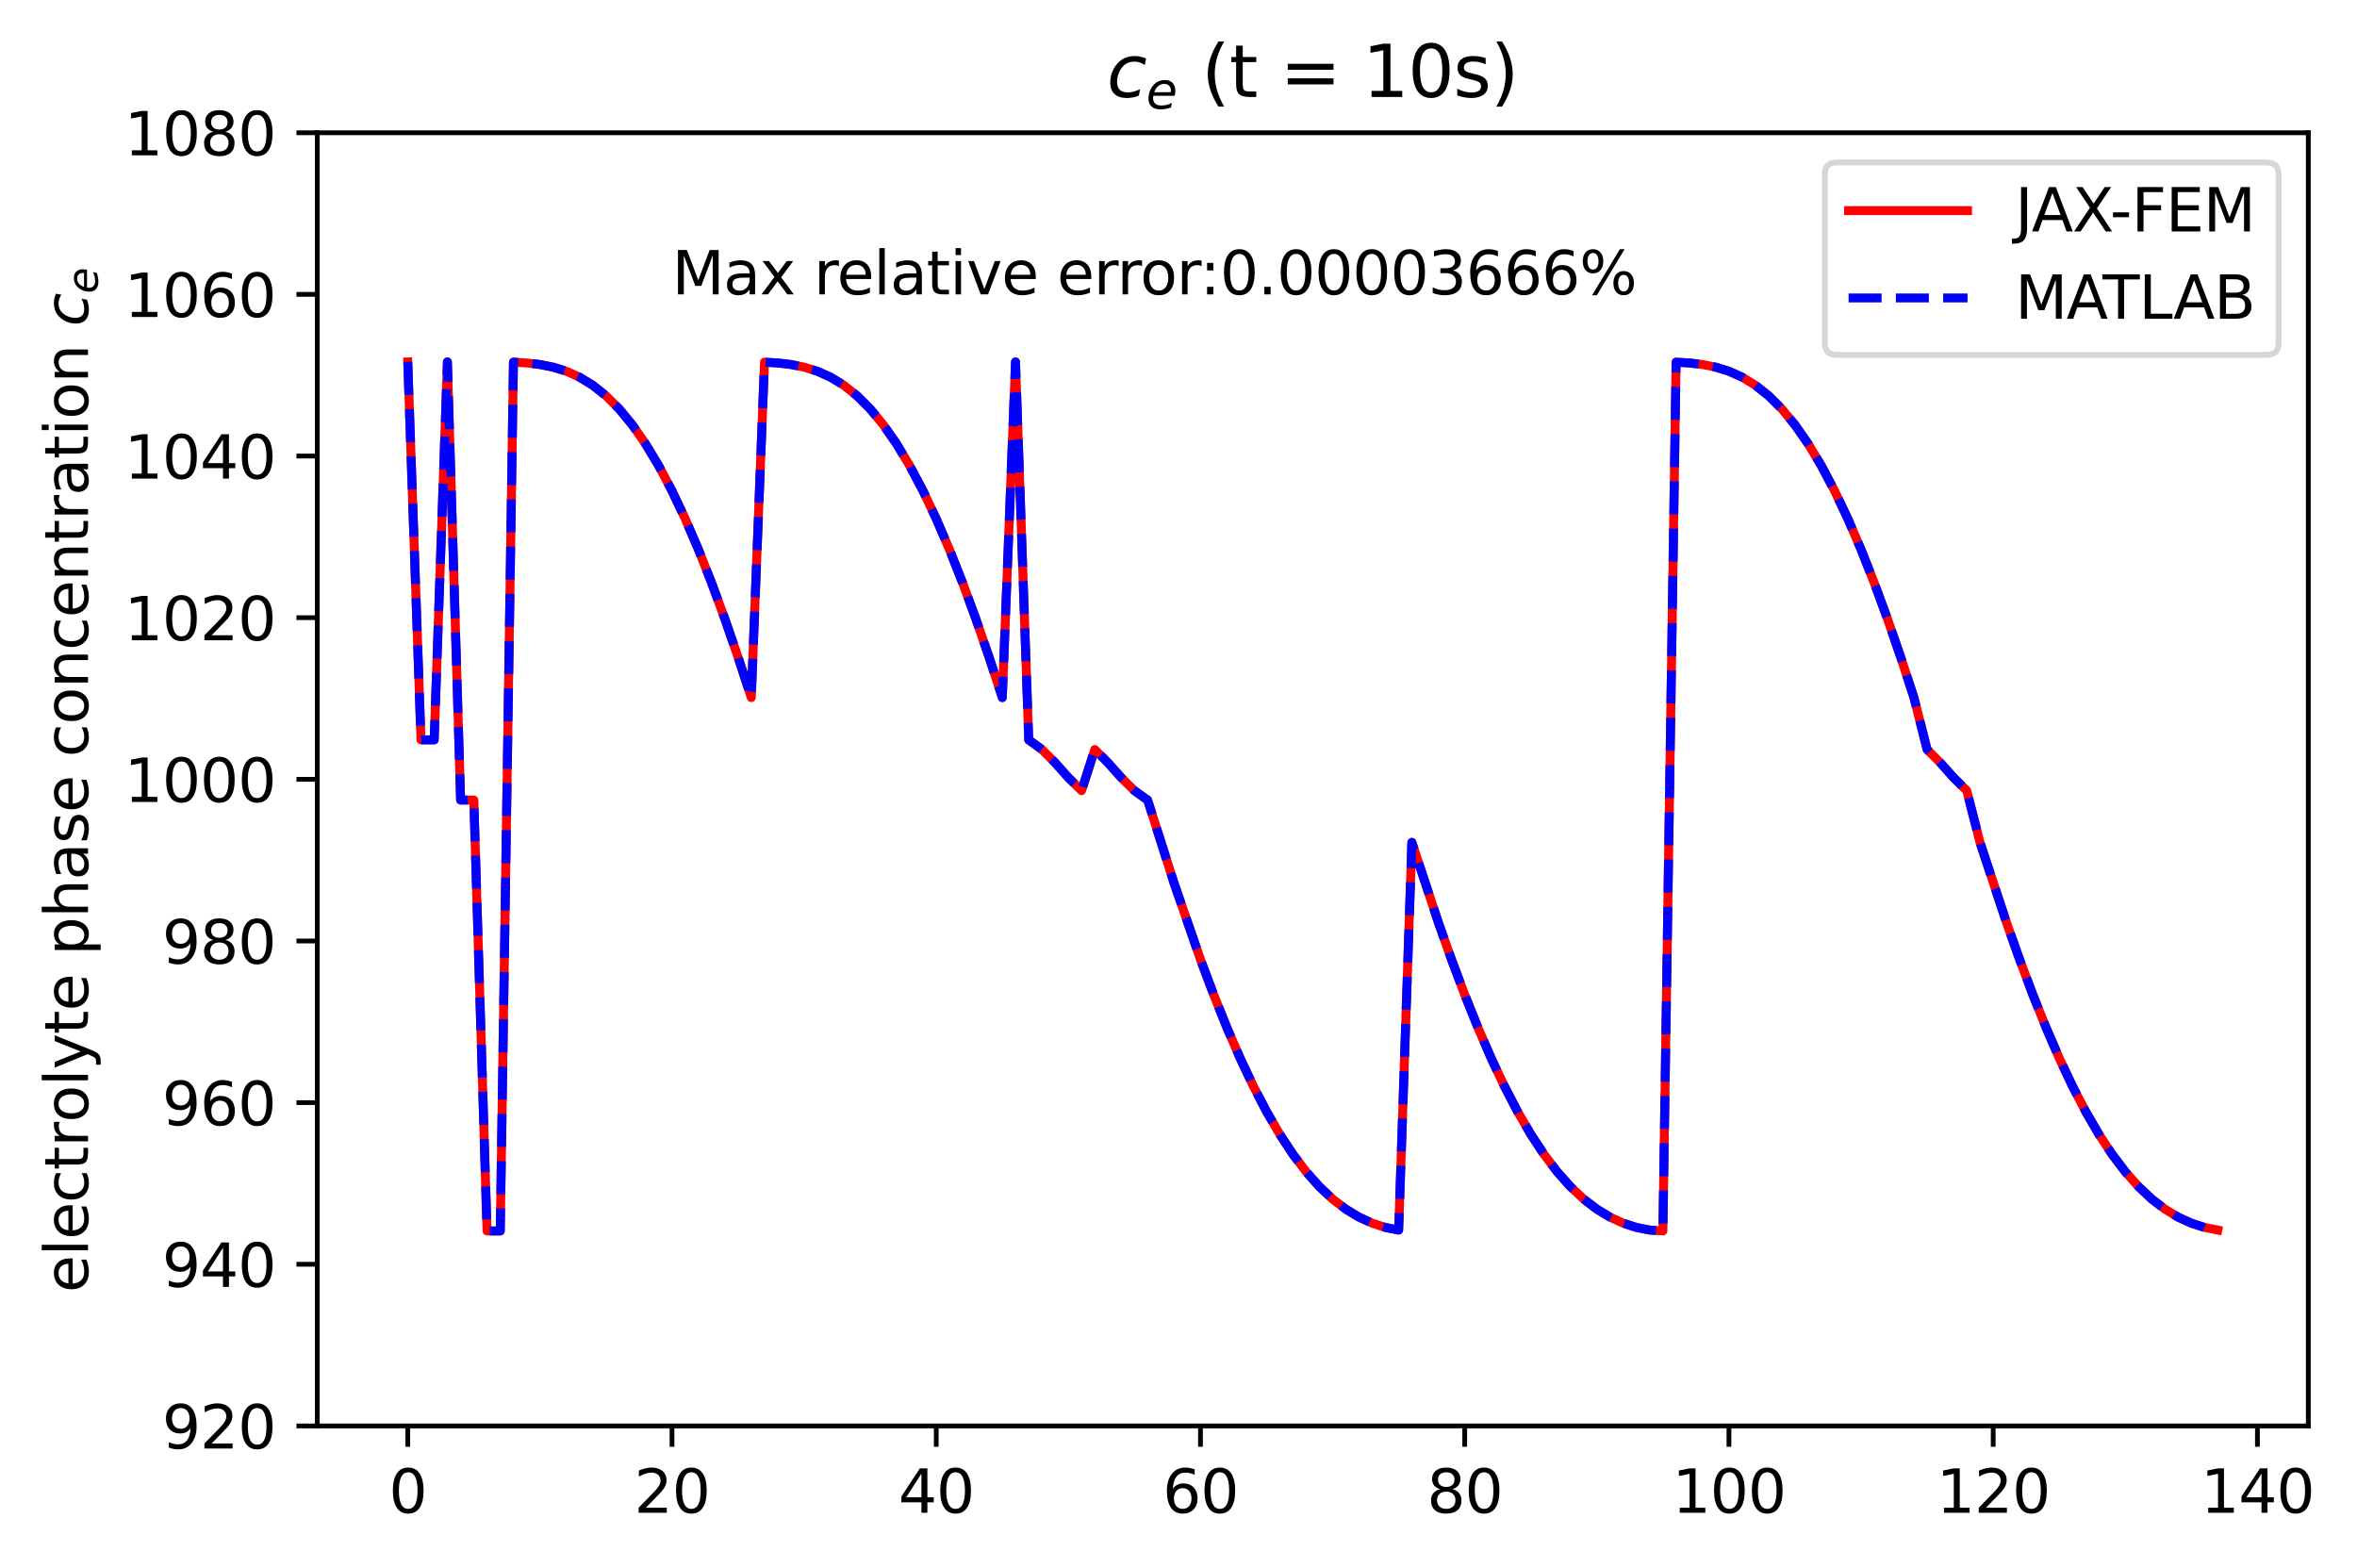 <?xml version="1.0" encoding="utf-8" standalone="no"?>
<!DOCTYPE svg PUBLIC "-//W3C//DTD SVG 1.1//EN"
  "http://www.w3.org/Graphics/SVG/1.1/DTD/svg11.dtd">
<svg xmlns:xlink="http://www.w3.org/1999/xlink" width="396.34pt" height="263.636pt" viewBox="0 0 396.34 263.636" xmlns="http://www.w3.org/2000/svg" version="1.1">
 <defs>
  <style type="text/css">*{stroke-linejoin: round; stroke-linecap: butt}</style>
 </defs>
 <g id="figure_1">
  <g id="patch_1">
   <path d="M 0 263.636 
L 396.34 263.636 
L 396.34 0 
L 0 0 
z
" style="fill: #ffffff"/>
  </g>
  <g id="axes_1">
   <g id="patch_2">
    <path d="M 53.35 239.758 
L 388.15 239.758 
L 388.15 22.318 
L 53.35 22.318 
z
" style="fill: #ffffff"/>
   </g>
   <g id="matplotlib.axis_1">
    <g id="xtick_1">
     <g id="line2d_1">
      <defs>
       <path id="m8baca8a1c4" d="M 0 0 
L 0 3.5 
" style="stroke: #000000; stroke-width: 0.8"/>
      </defs>
      <g>
       <use xlink:href="#m8baca8a1c4" x="68.568" y="239.758" style="stroke: #000000; stroke-width: 0.8"/>
      </g>
     </g>
     <g id="text_1">
      <!-- 0 -->
      <g transform="translate(65.387 254.357) scale(0.1 -0.1)">
       <defs>
        <path id="DejaVuSans-30" d="M 2034 4250 
Q 1547 4250 1301 3770 
Q 1056 3291 1056 2328 
Q 1056 1369 1301 889 
Q 1547 409 2034 409 
Q 2525 409 2770 889 
Q 3016 1369 3016 2328 
Q 3016 3291 2770 3770 
Q 2525 4250 2034 4250 
z
M 2034 4750 
Q 2819 4750 3233 4129 
Q 3647 3509 3647 2328 
Q 3647 1150 3233 529 
Q 2819 -91 2034 -91 
Q 1250 -91 836 529 
Q 422 1150 422 2328 
Q 422 3509 836 4129 
Q 1250 4750 2034 4750 
z
" transform="scale(0.016)"/>
       </defs>
       <use xlink:href="#DejaVuSans-30"/>
      </g>
     </g>
    </g>
    <g id="xtick_2">
     <g id="line2d_2">
      <g>
       <use xlink:href="#m8baca8a1c4" x="113.001" y="239.758" style="stroke: #000000; stroke-width: 0.8"/>
      </g>
     </g>
     <g id="text_2">
      <!-- 20 -->
      <g transform="translate(106.638 254.357) scale(0.1 -0.1)">
       <defs>
        <path id="DejaVuSans-32" d="M 1228 531 
L 3431 531 
L 3431 0 
L 469 0 
L 469 531 
Q 828 903 1448 1529 
Q 2069 2156 2228 2338 
Q 2531 2678 2651 2914 
Q 2772 3150 2772 3378 
Q 2772 3750 2511 3984 
Q 2250 4219 1831 4219 
Q 1534 4219 1204 4116 
Q 875 4013 500 3803 
L 500 4441 
Q 881 4594 1212 4672 
Q 1544 4750 1819 4750 
Q 2544 4750 2975 4387 
Q 3406 4025 3406 3419 
Q 3406 3131 3298 2873 
Q 3191 2616 2906 2266 
Q 2828 2175 2409 1742 
Q 1991 1309 1228 531 
z
" transform="scale(0.016)"/>
       </defs>
       <use xlink:href="#DejaVuSans-32"/>
       <use xlink:href="#DejaVuSans-30" x="63.623"/>
      </g>
     </g>
    </g>
    <g id="xtick_3">
     <g id="line2d_3">
      <g>
       <use xlink:href="#m8baca8a1c4" x="157.433" y="239.758" style="stroke: #000000; stroke-width: 0.8"/>
      </g>
     </g>
     <g id="text_3">
      <!-- 40 -->
      <g transform="translate(151.071 254.357) scale(0.1 -0.1)">
       <defs>
        <path id="DejaVuSans-34" d="M 2419 4116 
L 825 1625 
L 2419 1625 
L 2419 4116 
z
M 2253 4666 
L 3047 4666 
L 3047 1625 
L 3713 1625 
L 3713 1100 
L 3047 1100 
L 3047 0 
L 2419 0 
L 2419 1100 
L 313 1100 
L 313 1709 
L 2253 4666 
z
" transform="scale(0.016)"/>
       </defs>
       <use xlink:href="#DejaVuSans-34"/>
       <use xlink:href="#DejaVuSans-30" x="63.623"/>
      </g>
     </g>
    </g>
    <g id="xtick_4">
     <g id="line2d_4">
      <g>
       <use xlink:href="#m8baca8a1c4" x="201.866" y="239.758" style="stroke: #000000; stroke-width: 0.8"/>
      </g>
     </g>
     <g id="text_4">
      <!-- 60 -->
      <g transform="translate(195.504 254.357) scale(0.1 -0.1)">
       <defs>
        <path id="DejaVuSans-36" d="M 2113 2584 
Q 1688 2584 1439 2293 
Q 1191 2003 1191 1497 
Q 1191 994 1439 701 
Q 1688 409 2113 409 
Q 2538 409 2786 701 
Q 3034 994 3034 1497 
Q 3034 2003 2786 2293 
Q 2538 2584 2113 2584 
z
M 3366 4563 
L 3366 3988 
Q 3128 4100 2886 4159 
Q 2644 4219 2406 4219 
Q 1781 4219 1451 3797 
Q 1122 3375 1075 2522 
Q 1259 2794 1537 2939 
Q 1816 3084 2150 3084 
Q 2853 3084 3261 2657 
Q 3669 2231 3669 1497 
Q 3669 778 3244 343 
Q 2819 -91 2113 -91 
Q 1303 -91 875 529 
Q 447 1150 447 2328 
Q 447 3434 972 4092 
Q 1497 4750 2381 4750 
Q 2619 4750 2861 4703 
Q 3103 4656 3366 4563 
z
" transform="scale(0.016)"/>
       </defs>
       <use xlink:href="#DejaVuSans-36"/>
       <use xlink:href="#DejaVuSans-30" x="63.623"/>
      </g>
     </g>
    </g>
    <g id="xtick_5">
     <g id="line2d_5">
      <g>
       <use xlink:href="#m8baca8a1c4" x="246.299" y="239.758" style="stroke: #000000; stroke-width: 0.8"/>
      </g>
     </g>
     <g id="text_5">
      <!-- 80 -->
      <g transform="translate(239.936 254.357) scale(0.1 -0.1)">
       <defs>
        <path id="DejaVuSans-38" d="M 2034 2216 
Q 1584 2216 1326 1975 
Q 1069 1734 1069 1313 
Q 1069 891 1326 650 
Q 1584 409 2034 409 
Q 2484 409 2743 651 
Q 3003 894 3003 1313 
Q 3003 1734 2745 1975 
Q 2488 2216 2034 2216 
z
M 1403 2484 
Q 997 2584 770 2862 
Q 544 3141 544 3541 
Q 544 4100 942 4425 
Q 1341 4750 2034 4750 
Q 2731 4750 3128 4425 
Q 3525 4100 3525 3541 
Q 3525 3141 3298 2862 
Q 3072 2584 2669 2484 
Q 3125 2378 3379 2068 
Q 3634 1759 3634 1313 
Q 3634 634 3220 271 
Q 2806 -91 2034 -91 
Q 1263 -91 848 271 
Q 434 634 434 1313 
Q 434 1759 690 2068 
Q 947 2378 1403 2484 
z
M 1172 3481 
Q 1172 3119 1398 2916 
Q 1625 2713 2034 2713 
Q 2441 2713 2670 2916 
Q 2900 3119 2900 3481 
Q 2900 3844 2670 4047 
Q 2441 4250 2034 4250 
Q 1625 4250 1398 4047 
Q 1172 3844 1172 3481 
z
" transform="scale(0.016)"/>
       </defs>
       <use xlink:href="#DejaVuSans-38"/>
       <use xlink:href="#DejaVuSans-30" x="63.623"/>
      </g>
     </g>
    </g>
    <g id="xtick_6">
     <g id="line2d_6">
      <g>
       <use xlink:href="#m8baca8a1c4" x="290.731" y="239.758" style="stroke: #000000; stroke-width: 0.8"/>
      </g>
     </g>
     <g id="text_6">
      <!-- 100 -->
      <g transform="translate(281.188 254.357) scale(0.1 -0.1)">
       <defs>
        <path id="DejaVuSans-31" d="M 794 531 
L 1825 531 
L 1825 4091 
L 703 3866 
L 703 4441 
L 1819 4666 
L 2450 4666 
L 2450 531 
L 3481 531 
L 3481 0 
L 794 0 
L 794 531 
z
" transform="scale(0.016)"/>
       </defs>
       <use xlink:href="#DejaVuSans-31"/>
       <use xlink:href="#DejaVuSans-30" x="63.623"/>
       <use xlink:href="#DejaVuSans-30" x="127.246"/>
      </g>
     </g>
    </g>
    <g id="xtick_7">
     <g id="line2d_7">
      <g>
       <use xlink:href="#m8baca8a1c4" x="335.164" y="239.758" style="stroke: #000000; stroke-width: 0.8"/>
      </g>
     </g>
     <g id="text_7">
      <!-- 120 -->
      <g transform="translate(325.62 254.357) scale(0.1 -0.1)">
       <use xlink:href="#DejaVuSans-31"/>
       <use xlink:href="#DejaVuSans-32" x="63.623"/>
       <use xlink:href="#DejaVuSans-30" x="127.246"/>
      </g>
     </g>
    </g>
    <g id="xtick_8">
     <g id="line2d_8">
      <g>
       <use xlink:href="#m8baca8a1c4" x="379.597" y="239.758" style="stroke: #000000; stroke-width: 0.8"/>
      </g>
     </g>
     <g id="text_8">
      <!-- 140 -->
      <g transform="translate(370.053 254.357) scale(0.1 -0.1)">
       <use xlink:href="#DejaVuSans-31"/>
       <use xlink:href="#DejaVuSans-34" x="63.623"/>
       <use xlink:href="#DejaVuSans-30" x="127.246"/>
      </g>
     </g>
    </g>
   </g>
   <g id="matplotlib.axis_2">
    <g id="ytick_1">
     <g id="line2d_9">
      <defs>
       <path id="m4bc134352c" d="M 0 0 
L -3.5 0 
" style="stroke: #000000; stroke-width: 0.8"/>
      </defs>
      <g>
       <use xlink:href="#m4bc134352c" x="53.35" y="239.758" style="stroke: #000000; stroke-width: 0.8"/>
      </g>
     </g>
     <g id="text_9">
      <!-- 920 -->
      <g transform="translate(27.262 243.557) scale(0.1 -0.1)">
       <defs>
        <path id="DejaVuSans-39" d="M 703 97 
L 703 672 
Q 941 559 1184 500 
Q 1428 441 1663 441 
Q 2288 441 2617 861 
Q 2947 1281 2994 2138 
Q 2813 1869 2534 1725 
Q 2256 1581 1919 1581 
Q 1219 1581 811 2004 
Q 403 2428 403 3163 
Q 403 3881 828 4315 
Q 1253 4750 1959 4750 
Q 2769 4750 3195 4129 
Q 3622 3509 3622 2328 
Q 3622 1225 3098 567 
Q 2575 -91 1691 -91 
Q 1453 -91 1209 -44 
Q 966 3 703 97 
z
M 1959 2075 
Q 2384 2075 2632 2365 
Q 2881 2656 2881 3163 
Q 2881 3666 2632 3958 
Q 2384 4250 1959 4250 
Q 1534 4250 1286 3958 
Q 1038 3666 1038 3163 
Q 1038 2656 1286 2365 
Q 1534 2075 1959 2075 
z
" transform="scale(0.016)"/>
       </defs>
       <use xlink:href="#DejaVuSans-39"/>
       <use xlink:href="#DejaVuSans-32" x="63.623"/>
       <use xlink:href="#DejaVuSans-30" x="127.246"/>
      </g>
     </g>
    </g>
    <g id="ytick_2">
     <g id="line2d_10">
      <g>
       <use xlink:href="#m4bc134352c" x="53.35" y="212.578" style="stroke: #000000; stroke-width: 0.8"/>
      </g>
     </g>
     <g id="text_10">
      <!-- 940 -->
      <g transform="translate(27.262 216.377) scale(0.1 -0.1)">
       <use xlink:href="#DejaVuSans-39"/>
       <use xlink:href="#DejaVuSans-34" x="63.623"/>
       <use xlink:href="#DejaVuSans-30" x="127.246"/>
      </g>
     </g>
    </g>
    <g id="ytick_3">
     <g id="line2d_11">
      <g>
       <use xlink:href="#m4bc134352c" x="53.35" y="185.398" style="stroke: #000000; stroke-width: 0.8"/>
      </g>
     </g>
     <g id="text_11">
      <!-- 960 -->
      <g transform="translate(27.262 189.197) scale(0.1 -0.1)">
       <use xlink:href="#DejaVuSans-39"/>
       <use xlink:href="#DejaVuSans-36" x="63.623"/>
       <use xlink:href="#DejaVuSans-30" x="127.246"/>
      </g>
     </g>
    </g>
    <g id="ytick_4">
     <g id="line2d_12">
      <g>
       <use xlink:href="#m4bc134352c" x="53.35" y="158.218" style="stroke: #000000; stroke-width: 0.8"/>
      </g>
     </g>
     <g id="text_12">
      <!-- 980 -->
      <g transform="translate(27.262 162.017) scale(0.1 -0.1)">
       <use xlink:href="#DejaVuSans-39"/>
       <use xlink:href="#DejaVuSans-38" x="63.623"/>
       <use xlink:href="#DejaVuSans-30" x="127.246"/>
      </g>
     </g>
    </g>
    <g id="ytick_5">
     <g id="line2d_13">
      <g>
       <use xlink:href="#m4bc134352c" x="53.35" y="131.038" style="stroke: #000000; stroke-width: 0.8"/>
      </g>
     </g>
     <g id="text_13">
      <!-- 1000 -->
      <g transform="translate(20.9 134.837) scale(0.1 -0.1)">
       <use xlink:href="#DejaVuSans-31"/>
       <use xlink:href="#DejaVuSans-30" x="63.623"/>
       <use xlink:href="#DejaVuSans-30" x="127.246"/>
       <use xlink:href="#DejaVuSans-30" x="190.869"/>
      </g>
     </g>
    </g>
    <g id="ytick_6">
     <g id="line2d_14">
      <g>
       <use xlink:href="#m4bc134352c" x="53.35" y="103.858" style="stroke: #000000; stroke-width: 0.8"/>
      </g>
     </g>
     <g id="text_14">
      <!-- 1020 -->
      <g transform="translate(20.9 107.657) scale(0.1 -0.1)">
       <use xlink:href="#DejaVuSans-31"/>
       <use xlink:href="#DejaVuSans-30" x="63.623"/>
       <use xlink:href="#DejaVuSans-32" x="127.246"/>
       <use xlink:href="#DejaVuSans-30" x="190.869"/>
      </g>
     </g>
    </g>
    <g id="ytick_7">
     <g id="line2d_15">
      <g>
       <use xlink:href="#m4bc134352c" x="53.35" y="76.678" style="stroke: #000000; stroke-width: 0.8"/>
      </g>
     </g>
     <g id="text_15">
      <!-- 1040 -->
      <g transform="translate(20.9 80.477) scale(0.1 -0.1)">
       <use xlink:href="#DejaVuSans-31"/>
       <use xlink:href="#DejaVuSans-30" x="63.623"/>
       <use xlink:href="#DejaVuSans-34" x="127.246"/>
       <use xlink:href="#DejaVuSans-30" x="190.869"/>
      </g>
     </g>
    </g>
    <g id="ytick_8">
     <g id="line2d_16">
      <g>
       <use xlink:href="#m4bc134352c" x="53.35" y="49.498" style="stroke: #000000; stroke-width: 0.8"/>
      </g>
     </g>
     <g id="text_16">
      <!-- 1060 -->
      <g transform="translate(20.9 53.297) scale(0.1 -0.1)">
       <use xlink:href="#DejaVuSans-31"/>
       <use xlink:href="#DejaVuSans-30" x="63.623"/>
       <use xlink:href="#DejaVuSans-36" x="127.246"/>
       <use xlink:href="#DejaVuSans-30" x="190.869"/>
      </g>
     </g>
    </g>
    <g id="ytick_9">
     <g id="line2d_17">
      <g>
       <use xlink:href="#m4bc134352c" x="53.35" y="22.318" style="stroke: #000000; stroke-width: 0.8"/>
      </g>
     </g>
     <g id="text_17">
      <!-- 1080 -->
      <g transform="translate(20.9 26.117) scale(0.1 -0.1)">
       <use xlink:href="#DejaVuSans-31"/>
       <use xlink:href="#DejaVuSans-30" x="63.623"/>
       <use xlink:href="#DejaVuSans-38" x="127.246"/>
       <use xlink:href="#DejaVuSans-30" x="190.869"/>
      </g>
     </g>
    </g>
    <g id="text_18">
     <!-- electrolyte phase concentration $c_e$ -->
     <g transform="translate(14.8 217.338) rotate(-90) scale(0.1 -0.1)">
      <defs>
       <path id="DejaVuSans-65" d="M 3597 1894 
L 3597 1613 
L 953 1613 
Q 991 1019 1311 708 
Q 1631 397 2203 397 
Q 2534 397 2845 478 
Q 3156 559 3463 722 
L 3463 178 
Q 3153 47 2828 -22 
Q 2503 -91 2169 -91 
Q 1331 -91 842 396 
Q 353 884 353 1716 
Q 353 2575 817 3079 
Q 1281 3584 2069 3584 
Q 2775 3584 3186 3129 
Q 3597 2675 3597 1894 
z
M 3022 2063 
Q 3016 2534 2758 2815 
Q 2500 3097 2075 3097 
Q 1594 3097 1305 2825 
Q 1016 2553 972 2059 
L 3022 2063 
z
" transform="scale(0.016)"/>
       <path id="DejaVuSans-6c" d="M 603 4863 
L 1178 4863 
L 1178 0 
L 603 0 
L 603 4863 
z
" transform="scale(0.016)"/>
       <path id="DejaVuSans-63" d="M 3122 3366 
L 3122 2828 
Q 2878 2963 2633 3030 
Q 2388 3097 2138 3097 
Q 1578 3097 1268 2742 
Q 959 2388 959 1747 
Q 959 1106 1268 751 
Q 1578 397 2138 397 
Q 2388 397 2633 464 
Q 2878 531 3122 666 
L 3122 134 
Q 2881 22 2623 -34 
Q 2366 -91 2075 -91 
Q 1284 -91 818 406 
Q 353 903 353 1747 
Q 353 2603 823 3093 
Q 1294 3584 2113 3584 
Q 2378 3584 2631 3529 
Q 2884 3475 3122 3366 
z
" transform="scale(0.016)"/>
       <path id="DejaVuSans-74" d="M 1172 4494 
L 1172 3500 
L 2356 3500 
L 2356 3053 
L 1172 3053 
L 1172 1153 
Q 1172 725 1289 603 
Q 1406 481 1766 481 
L 2356 481 
L 2356 0 
L 1766 0 
Q 1100 0 847 248 
Q 594 497 594 1153 
L 594 3053 
L 172 3053 
L 172 3500 
L 594 3500 
L 594 4494 
L 1172 4494 
z
" transform="scale(0.016)"/>
       <path id="DejaVuSans-72" d="M 2631 2963 
Q 2534 3019 2420 3045 
Q 2306 3072 2169 3072 
Q 1681 3072 1420 2755 
Q 1159 2438 1159 1844 
L 1159 0 
L 581 0 
L 581 3500 
L 1159 3500 
L 1159 2956 
Q 1341 3275 1631 3429 
Q 1922 3584 2338 3584 
Q 2397 3584 2469 3576 
Q 2541 3569 2628 3553 
L 2631 2963 
z
" transform="scale(0.016)"/>
       <path id="DejaVuSans-6f" d="M 1959 3097 
Q 1497 3097 1228 2736 
Q 959 2375 959 1747 
Q 959 1119 1226 758 
Q 1494 397 1959 397 
Q 2419 397 2687 759 
Q 2956 1122 2956 1747 
Q 2956 2369 2687 2733 
Q 2419 3097 1959 3097 
z
M 1959 3584 
Q 2709 3584 3137 3096 
Q 3566 2609 3566 1747 
Q 3566 888 3137 398 
Q 2709 -91 1959 -91 
Q 1206 -91 779 398 
Q 353 888 353 1747 
Q 353 2609 779 3096 
Q 1206 3584 1959 3584 
z
" transform="scale(0.016)"/>
       <path id="DejaVuSans-79" d="M 2059 -325 
Q 1816 -950 1584 -1140 
Q 1353 -1331 966 -1331 
L 506 -1331 
L 506 -850 
L 844 -850 
Q 1081 -850 1212 -737 
Q 1344 -625 1503 -206 
L 1606 56 
L 191 3500 
L 800 3500 
L 1894 763 
L 2988 3500 
L 3597 3500 
L 2059 -325 
z
" transform="scale(0.016)"/>
       <path id="DejaVuSans-20" transform="scale(0.016)"/>
       <path id="DejaVuSans-70" d="M 1159 525 
L 1159 -1331 
L 581 -1331 
L 581 3500 
L 1159 3500 
L 1159 2969 
Q 1341 3281 1617 3432 
Q 1894 3584 2278 3584 
Q 2916 3584 3314 3078 
Q 3713 2572 3713 1747 
Q 3713 922 3314 415 
Q 2916 -91 2278 -91 
Q 1894 -91 1617 61 
Q 1341 213 1159 525 
z
M 3116 1747 
Q 3116 2381 2855 2742 
Q 2594 3103 2138 3103 
Q 1681 3103 1420 2742 
Q 1159 2381 1159 1747 
Q 1159 1113 1420 752 
Q 1681 391 2138 391 
Q 2594 391 2855 752 
Q 3116 1113 3116 1747 
z
" transform="scale(0.016)"/>
       <path id="DejaVuSans-68" d="M 3513 2113 
L 3513 0 
L 2938 0 
L 2938 2094 
Q 2938 2591 2744 2837 
Q 2550 3084 2163 3084 
Q 1697 3084 1428 2787 
Q 1159 2491 1159 1978 
L 1159 0 
L 581 0 
L 581 4863 
L 1159 4863 
L 1159 2956 
Q 1366 3272 1645 3428 
Q 1925 3584 2291 3584 
Q 2894 3584 3203 3211 
Q 3513 2838 3513 2113 
z
" transform="scale(0.016)"/>
       <path id="DejaVuSans-61" d="M 2194 1759 
Q 1497 1759 1228 1600 
Q 959 1441 959 1056 
Q 959 750 1161 570 
Q 1363 391 1709 391 
Q 2188 391 2477 730 
Q 2766 1069 2766 1631 
L 2766 1759 
L 2194 1759 
z
M 3341 1997 
L 3341 0 
L 2766 0 
L 2766 531 
Q 2569 213 2275 61 
Q 1981 -91 1556 -91 
Q 1019 -91 701 211 
Q 384 513 384 1019 
Q 384 1609 779 1909 
Q 1175 2209 1959 2209 
L 2766 2209 
L 2766 2266 
Q 2766 2663 2505 2880 
Q 2244 3097 1772 3097 
Q 1472 3097 1187 3025 
Q 903 2953 641 2809 
L 641 3341 
Q 956 3463 1253 3523 
Q 1550 3584 1831 3584 
Q 2591 3584 2966 3190 
Q 3341 2797 3341 1997 
z
" transform="scale(0.016)"/>
       <path id="DejaVuSans-73" d="M 2834 3397 
L 2834 2853 
Q 2591 2978 2328 3040 
Q 2066 3103 1784 3103 
Q 1356 3103 1142 2972 
Q 928 2841 928 2578 
Q 928 2378 1081 2264 
Q 1234 2150 1697 2047 
L 1894 2003 
Q 2506 1872 2764 1633 
Q 3022 1394 3022 966 
Q 3022 478 2636 193 
Q 2250 -91 1575 -91 
Q 1294 -91 989 -36 
Q 684 19 347 128 
L 347 722 
Q 666 556 975 473 
Q 1284 391 1588 391 
Q 1994 391 2212 530 
Q 2431 669 2431 922 
Q 2431 1156 2273 1281 
Q 2116 1406 1581 1522 
L 1381 1569 
Q 847 1681 609 1914 
Q 372 2147 372 2553 
Q 372 3047 722 3315 
Q 1072 3584 1716 3584 
Q 2034 3584 2315 3537 
Q 2597 3491 2834 3397 
z
" transform="scale(0.016)"/>
       <path id="DejaVuSans-6e" d="M 3513 2113 
L 3513 0 
L 2938 0 
L 2938 2094 
Q 2938 2591 2744 2837 
Q 2550 3084 2163 3084 
Q 1697 3084 1428 2787 
Q 1159 2491 1159 1978 
L 1159 0 
L 581 0 
L 581 3500 
L 1159 3500 
L 1159 2956 
Q 1366 3272 1645 3428 
Q 1925 3584 2291 3584 
Q 2894 3584 3203 3211 
Q 3513 2838 3513 2113 
z
" transform="scale(0.016)"/>
       <path id="DejaVuSans-69" d="M 603 3500 
L 1178 3500 
L 1178 0 
L 603 0 
L 603 3500 
z
M 603 4863 
L 1178 4863 
L 1178 4134 
L 603 4134 
L 603 4863 
z
" transform="scale(0.016)"/>
       <path id="DejaVuSans-Oblique-63" d="M 3431 3366 
L 3316 2797 
Q 3109 2947 2876 3022 
Q 2644 3097 2394 3097 
Q 2119 3097 1870 3000 
Q 1622 2903 1453 2725 
Q 1184 2453 1037 2087 
Q 891 1722 891 1331 
Q 891 859 1127 628 
Q 1363 397 1844 397 
Q 2081 397 2348 469 
Q 2616 541 2906 684 
L 2797 116 
Q 2547 13 2283 -39 
Q 2019 -91 1741 -91 
Q 1044 -91 669 257 
Q 294 606 294 1253 
Q 294 1797 489 2255 
Q 684 2713 1069 3078 
Q 1331 3328 1684 3456 
Q 2038 3584 2456 3584 
Q 2700 3584 2940 3529 
Q 3181 3475 3431 3366 
z
" transform="scale(0.016)"/>
       <path id="DejaVuSans-Oblique-65" d="M 3078 2063 
Q 3088 2113 3092 2166 
Q 3097 2219 3097 2272 
Q 3097 2653 2873 2875 
Q 2650 3097 2266 3097 
Q 1838 3097 1509 2826 
Q 1181 2556 1013 2059 
L 3078 2063 
z
M 3578 1613 
L 903 1613 
Q 884 1494 878 1425 
Q 872 1356 872 1306 
Q 872 872 1139 634 
Q 1406 397 1894 397 
Q 2269 397 2603 481 
Q 2938 566 3225 728 
L 3116 159 
Q 2806 34 2476 -28 
Q 2147 -91 1806 -91 
Q 1078 -91 686 257 
Q 294 606 294 1247 
Q 294 1794 489 2264 
Q 684 2734 1063 3103 
Q 1306 3334 1642 3459 
Q 1978 3584 2356 3584 
Q 2950 3584 3301 3228 
Q 3653 2872 3653 2272 
Q 3653 2128 3634 1964 
Q 3616 1800 3578 1613 
z
" transform="scale(0.016)"/>
      </defs>
      <use xlink:href="#DejaVuSans-65" transform="translate(0 0.016)"/>
      <use xlink:href="#DejaVuSans-6c" transform="translate(61.523 0.016)"/>
      <use xlink:href="#DejaVuSans-65" transform="translate(89.307 0.016)"/>
      <use xlink:href="#DejaVuSans-63" transform="translate(150.83 0.016)"/>
      <use xlink:href="#DejaVuSans-74" transform="translate(205.811 0.016)"/>
      <use xlink:href="#DejaVuSans-72" transform="translate(245.02 0.016)"/>
      <use xlink:href="#DejaVuSans-6f" transform="translate(286.133 0.016)"/>
      <use xlink:href="#DejaVuSans-6c" transform="translate(347.314 0.016)"/>
      <use xlink:href="#DejaVuSans-79" transform="translate(375.098 0.016)"/>
      <use xlink:href="#DejaVuSans-74" transform="translate(434.277 0.016)"/>
      <use xlink:href="#DejaVuSans-65" transform="translate(473.486 0.016)"/>
      <use xlink:href="#DejaVuSans-20" transform="translate(535.01 0.016)"/>
      <use xlink:href="#DejaVuSans-70" transform="translate(566.797 0.016)"/>
      <use xlink:href="#DejaVuSans-68" transform="translate(630.273 0.016)"/>
      <use xlink:href="#DejaVuSans-61" transform="translate(693.652 0.016)"/>
      <use xlink:href="#DejaVuSans-73" transform="translate(754.932 0.016)"/>
      <use xlink:href="#DejaVuSans-65" transform="translate(807.031 0.016)"/>
      <use xlink:href="#DejaVuSans-20" transform="translate(868.555 0.016)"/>
      <use xlink:href="#DejaVuSans-63" transform="translate(900.342 0.016)"/>
      <use xlink:href="#DejaVuSans-6f" transform="translate(955.322 0.016)"/>
      <use xlink:href="#DejaVuSans-6e" transform="translate(1016.504 0.016)"/>
      <use xlink:href="#DejaVuSans-63" transform="translate(1079.883 0.016)"/>
      <use xlink:href="#DejaVuSans-65" transform="translate(1134.863 0.016)"/>
      <use xlink:href="#DejaVuSans-6e" transform="translate(1196.387 0.016)"/>
      <use xlink:href="#DejaVuSans-74" transform="translate(1259.766 0.016)"/>
      <use xlink:href="#DejaVuSans-72" transform="translate(1298.975 0.016)"/>
      <use xlink:href="#DejaVuSans-61" transform="translate(1340.088 0.016)"/>
      <use xlink:href="#DejaVuSans-74" transform="translate(1401.367 0.016)"/>
      <use xlink:href="#DejaVuSans-69" transform="translate(1440.576 0.016)"/>
      <use xlink:href="#DejaVuSans-6f" transform="translate(1468.359 0.016)"/>
      <use xlink:href="#DejaVuSans-6e" transform="translate(1529.541 0.016)"/>
      <use xlink:href="#DejaVuSans-20" transform="translate(1592.92 0.016)"/>
      <use xlink:href="#DejaVuSans-Oblique-63" transform="translate(1624.707 0.016)"/>
      <use xlink:href="#DejaVuSans-Oblique-65" transform="translate(1679.688 -16.391) scale(0.7)"/>
     </g>
    </g>
   </g>
   <g id="line2d_18">
    <path d="M 68.568 60.854 
L 70.79 124.397 
L 73.011 124.397 
L 75.233 60.854 
L 77.455 134.523 
L 79.676 134.523 
L 81.898 206.971 
L 84.12 206.971 
L 86.341 60.894 
L 88.563 61.027 
L 90.785 61.288 
L 93.006 61.734 
L 95.228 62.423 
L 97.449 63.418 
L 99.671 64.775 
L 101.893 66.542 
L 104.114 68.758 
L 106.336 71.453 
L 108.558 74.644 
L 110.779 78.341 
L 113.001 82.541 
L 115.222 87.234 
L 117.444 92.403 
L 119.666 98.025 
L 121.887 104.069 
L 124.109 110.504 
L 126.331 117.292 
L 128.552 60.894 
L 130.774 61.027 
L 132.996 61.288 
L 135.217 61.734 
L 137.439 62.423 
L 139.66 63.418 
L 141.882 64.775 
L 144.104 66.542 
L 146.325 68.758 
L 148.547 71.453 
L 150.769 74.644 
L 152.99 78.341 
L 155.212 82.541 
L 157.433 87.234 
L 159.655 92.403 
L 161.877 98.025 
L 164.098 104.069 
L 166.32 110.504 
L 168.542 117.292 
L 170.763 60.854 
L 172.985 124.397 
L 175.207 126.022 
L 177.428 128.256 
L 179.65 130.743 
L 181.871 132.942 
L 184.093 126.022 
L 186.315 128.256 
L 188.536 130.743 
L 190.758 132.942 
L 192.98 134.523 
L 197.423 148.495 
L 201.866 161.335 
L 204.088 167.248 
L 206.309 172.783 
L 208.531 177.916 
L 210.753 182.625 
L 212.974 186.895 
L 215.196 190.718 
L 217.418 194.092 
L 219.639 197.022 
L 221.861 199.521 
L 224.082 201.608 
L 226.304 203.309 
L 228.526 204.653 
L 230.747 205.67 
L 232.969 206.387 
L 235.191 206.822 
L 237.412 141.633 
L 241.856 155.074 
L 244.077 161.335 
L 246.299 167.248 
L 248.52 172.783 
L 250.742 177.916 
L 252.964 182.625 
L 255.185 186.895 
L 257.407 190.718 
L 259.629 194.092 
L 261.85 197.022 
L 264.072 199.521 
L 266.293 201.608 
L 268.515 203.309 
L 270.737 204.653 
L 272.958 205.67 
L 275.18 206.387 
L 277.402 206.822 
L 279.623 206.971 
L 281.845 60.894 
L 284.067 61.027 
L 286.288 61.288 
L 288.51 61.734 
L 290.731 62.423 
L 292.953 63.418 
L 295.175 64.775 
L 297.396 66.542 
L 299.618 68.758 
L 301.84 71.453 
L 304.061 74.644 
L 306.283 78.341 
L 308.504 82.541 
L 310.726 87.234 
L 312.948 92.403 
L 315.169 98.025 
L 317.391 104.069 
L 319.613 110.504 
L 321.834 117.292 
L 324.056 126.022 
L 326.278 128.256 
L 328.499 130.743 
L 330.721 132.942 
L 332.942 141.633 
L 337.386 155.074 
L 339.607 161.335 
L 341.829 167.248 
L 344.051 172.783 
L 346.272 177.916 
L 348.494 182.625 
L 350.715 186.895 
L 352.937 190.718 
L 355.159 194.092 
L 357.38 197.022 
L 359.602 199.521 
L 361.824 201.608 
L 364.045 203.309 
L 366.267 204.653 
L 368.489 205.67 
L 370.71 206.387 
L 372.932 206.822 
L 372.932 206.822 
" clip-path="url(#p18f56e321e)" style="fill: none; stroke: #ff0000; stroke-width: 1.5; stroke-linecap: square"/>
   </g>
   <g id="line2d_19">
    <path d="M 68.568 60.853 
L 70.79 124.397 
L 73.011 124.397 
L 75.233 60.853 
L 77.455 134.523 
L 79.676 134.523 
L 81.898 206.972 
L 84.12 206.972 
L 86.341 60.894 
L 88.563 61.026 
L 90.785 61.288 
L 93.006 61.733 
L 95.228 62.423 
L 97.449 63.418 
L 99.671 64.774 
L 101.893 66.541 
L 104.114 68.758 
L 106.336 71.453 
L 108.558 74.644 
L 110.779 78.341 
L 113.001 82.541 
L 115.222 87.234 
L 117.444 92.403 
L 119.666 98.025 
L 121.887 104.069 
L 124.109 110.504 
L 126.331 117.292 
L 128.552 60.894 
L 130.774 61.026 
L 132.996 61.288 
L 135.217 61.733 
L 137.439 62.423 
L 139.66 63.418 
L 141.882 64.774 
L 144.104 66.541 
L 146.325 68.758 
L 148.547 71.453 
L 150.769 74.644 
L 152.99 78.341 
L 155.212 82.541 
L 157.433 87.234 
L 159.655 92.403 
L 161.877 98.025 
L 164.098 104.069 
L 166.32 110.504 
L 168.542 117.292 
L 170.763 60.853 
L 172.985 124.397 
L 175.207 126.022 
L 177.428 128.256 
L 179.65 130.743 
L 181.871 132.943 
L 184.093 126.022 
L 186.315 128.256 
L 188.536 130.743 
L 190.758 132.943 
L 192.98 134.523 
L 197.423 148.495 
L 201.866 161.335 
L 204.088 167.248 
L 206.309 172.784 
L 208.531 177.916 
L 210.753 182.625 
L 212.974 186.896 
L 215.196 190.719 
L 217.418 194.093 
L 219.639 197.023 
L 221.861 199.521 
L 224.082 201.609 
L 226.304 203.31 
L 228.526 204.653 
L 230.747 205.671 
L 232.969 206.388 
L 235.191 206.822 
L 237.412 141.634 
L 241.856 155.074 
L 244.077 161.335 
L 246.299 167.248 
L 248.52 172.784 
L 250.742 177.916 
L 252.964 182.625 
L 255.185 186.896 
L 257.407 190.719 
L 259.629 194.093 
L 261.85 197.023 
L 264.072 199.521 
L 266.293 201.609 
L 268.515 203.31 
L 270.737 204.653 
L 272.958 205.671 
L 275.18 206.388 
L 277.402 206.822 
L 279.623 206.972 
L 281.845 60.894 
L 284.067 61.026 
L 286.288 61.288 
L 288.51 61.733 
L 290.731 62.423 
L 292.953 63.418 
L 295.175 64.774 
L 297.396 66.541 
L 299.618 68.758 
L 301.84 71.453 
L 304.061 74.644 
L 306.283 78.341 
L 308.504 82.541 
L 310.726 87.234 
L 312.948 92.403 
L 315.169 98.025 
L 317.391 104.069 
L 319.613 110.504 
L 321.834 117.292 
L 324.056 126.022 
L 326.278 128.256 
L 328.499 130.743 
L 330.721 132.943 
L 332.942 141.634 
L 337.386 155.074 
L 339.607 161.335 
L 341.829 167.248 
L 344.051 172.784 
L 346.272 177.916 
L 348.494 182.625 
L 350.715 186.896 
L 352.937 190.719 
L 355.159 194.093 
L 357.38 197.023 
L 359.602 199.521 
L 361.824 201.609 
L 364.045 203.31 
L 366.267 204.653 
L 368.489 205.671 
L 370.71 206.388 
L 372.932 206.822 
L 372.932 206.822 
" clip-path="url(#p18f56e321e)" style="fill: none; stroke-dasharray: 5.55,2.4; stroke-dashoffset: 0; stroke: #0000ff; stroke-width: 1.5"/>
   </g>
   <g id="patch_3">
    <path d="M 53.35 239.758 
L 53.35 22.318 
" style="fill: none; stroke: #000000; stroke-width: 0.8; stroke-linejoin: miter; stroke-linecap: square"/>
   </g>
   <g id="patch_4">
    <path d="M 388.15 239.758 
L 388.15 22.318 
" style="fill: none; stroke: #000000; stroke-width: 0.8; stroke-linejoin: miter; stroke-linecap: square"/>
   </g>
   <g id="patch_5">
    <path d="M 53.35 239.758 
L 388.15 239.758 
" style="fill: none; stroke: #000000; stroke-width: 0.8; stroke-linejoin: miter; stroke-linecap: square"/>
   </g>
   <g id="patch_6">
    <path d="M 53.35 22.318 
L 388.15 22.318 
" style="fill: none; stroke: #000000; stroke-width: 0.8; stroke-linejoin: miter; stroke-linecap: square"/>
   </g>
   <g id="text_19">
    <!-- Max relative error:0.00003666% -->
    <g transform="translate(113.001 49.498) scale(0.1 -0.1)">
     <defs>
      <path id="DejaVuSans-4d" d="M 628 4666 
L 1569 4666 
L 2759 1491 
L 3956 4666 
L 4897 4666 
L 4897 0 
L 4281 0 
L 4281 4097 
L 3078 897 
L 2444 897 
L 1241 4097 
L 1241 0 
L 628 0 
L 628 4666 
z
" transform="scale(0.016)"/>
      <path id="DejaVuSans-78" d="M 3513 3500 
L 2247 1797 
L 3578 0 
L 2900 0 
L 1881 1375 
L 863 0 
L 184 0 
L 1544 1831 
L 300 3500 
L 978 3500 
L 1906 2253 
L 2834 3500 
L 3513 3500 
z
" transform="scale(0.016)"/>
      <path id="DejaVuSans-76" d="M 191 3500 
L 800 3500 
L 1894 563 
L 2988 3500 
L 3597 3500 
L 2284 0 
L 1503 0 
L 191 3500 
z
" transform="scale(0.016)"/>
      <path id="DejaVuSans-3a" d="M 750 794 
L 1409 794 
L 1409 0 
L 750 0 
L 750 794 
z
M 750 3309 
L 1409 3309 
L 1409 2516 
L 750 2516 
L 750 3309 
z
" transform="scale(0.016)"/>
      <path id="DejaVuSans-2e" d="M 684 794 
L 1344 794 
L 1344 0 
L 684 0 
L 684 794 
z
" transform="scale(0.016)"/>
      <path id="DejaVuSans-33" d="M 2597 2516 
Q 3050 2419 3304 2112 
Q 3559 1806 3559 1356 
Q 3559 666 3084 287 
Q 2609 -91 1734 -91 
Q 1441 -91 1130 -33 
Q 819 25 488 141 
L 488 750 
Q 750 597 1062 519 
Q 1375 441 1716 441 
Q 2309 441 2620 675 
Q 2931 909 2931 1356 
Q 2931 1769 2642 2001 
Q 2353 2234 1838 2234 
L 1294 2234 
L 1294 2753 
L 1863 2753 
Q 2328 2753 2575 2939 
Q 2822 3125 2822 3475 
Q 2822 3834 2567 4026 
Q 2313 4219 1838 4219 
Q 1578 4219 1281 4162 
Q 984 4106 628 3988 
L 628 4550 
Q 988 4650 1302 4700 
Q 1616 4750 1894 4750 
Q 2613 4750 3031 4423 
Q 3450 4097 3450 3541 
Q 3450 3153 3228 2886 
Q 3006 2619 2597 2516 
z
" transform="scale(0.016)"/>
      <path id="DejaVuSans-25" d="M 4653 2053 
Q 4381 2053 4226 1822 
Q 4072 1591 4072 1178 
Q 4072 772 4226 539 
Q 4381 306 4653 306 
Q 4919 306 5073 539 
Q 5228 772 5228 1178 
Q 5228 1588 5073 1820 
Q 4919 2053 4653 2053 
z
M 4653 2450 
Q 5147 2450 5437 2106 
Q 5728 1763 5728 1178 
Q 5728 594 5436 251 
Q 5144 -91 4653 -91 
Q 4153 -91 3862 251 
Q 3572 594 3572 1178 
Q 3572 1766 3864 2108 
Q 4156 2450 4653 2450 
z
M 1428 4353 
Q 1159 4353 1004 4120 
Q 850 3888 850 3481 
Q 850 3069 1003 2837 
Q 1156 2606 1428 2606 
Q 1700 2606 1854 2837 
Q 2009 3069 2009 3481 
Q 2009 3884 1853 4118 
Q 1697 4353 1428 4353 
z
M 4250 4750 
L 4750 4750 
L 1831 -91 
L 1331 -91 
L 4250 4750 
z
M 1428 4750 
Q 1922 4750 2215 4408 
Q 2509 4066 2509 3481 
Q 2509 2891 2217 2550 
Q 1925 2209 1428 2209 
Q 931 2209 642 2551 
Q 353 2894 353 3481 
Q 353 4063 643 4406 
Q 934 4750 1428 4750 
z
" transform="scale(0.016)"/>
     </defs>
     <use xlink:href="#DejaVuSans-4d"/>
     <use xlink:href="#DejaVuSans-61" x="86.279"/>
     <use xlink:href="#DejaVuSans-78" x="147.559"/>
     <use xlink:href="#DejaVuSans-20" x="206.738"/>
     <use xlink:href="#DejaVuSans-72" x="238.525"/>
     <use xlink:href="#DejaVuSans-65" x="277.389"/>
     <use xlink:href="#DejaVuSans-6c" x="338.912"/>
     <use xlink:href="#DejaVuSans-61" x="366.695"/>
     <use xlink:href="#DejaVuSans-74" x="427.975"/>
     <use xlink:href="#DejaVuSans-69" x="467.184"/>
     <use xlink:href="#DejaVuSans-76" x="494.967"/>
     <use xlink:href="#DejaVuSans-65" x="554.146"/>
     <use xlink:href="#DejaVuSans-20" x="615.67"/>
     <use xlink:href="#DejaVuSans-65" x="647.457"/>
     <use xlink:href="#DejaVuSans-72" x="708.98"/>
     <use xlink:href="#DejaVuSans-72" x="748.344"/>
     <use xlink:href="#DejaVuSans-6f" x="787.207"/>
     <use xlink:href="#DejaVuSans-72" x="848.389"/>
     <use xlink:href="#DejaVuSans-3a" x="887.752"/>
     <use xlink:href="#DejaVuSans-30" x="921.443"/>
     <use xlink:href="#DejaVuSans-2e" x="985.066"/>
     <use xlink:href="#DejaVuSans-30" x="1016.854"/>
     <use xlink:href="#DejaVuSans-30" x="1080.477"/>
     <use xlink:href="#DejaVuSans-30" x="1144.1"/>
     <use xlink:href="#DejaVuSans-30" x="1207.723"/>
     <use xlink:href="#DejaVuSans-33" x="1271.346"/>
     <use xlink:href="#DejaVuSans-36" x="1334.969"/>
     <use xlink:href="#DejaVuSans-36" x="1398.592"/>
     <use xlink:href="#DejaVuSans-36" x="1462.215"/>
     <use xlink:href="#DejaVuSans-25" x="1525.838"/>
    </g>
   </g>
   <g id="text_20">
    <!-- $c_e$ (t = 10s) -->
    <g transform="translate(186.13 16.318) scale(0.12 -0.12)">
     <defs>
      <path id="DejaVuSans-28" d="M 1984 4856 
Q 1566 4138 1362 3434 
Q 1159 2731 1159 2009 
Q 1159 1288 1364 580 
Q 1569 -128 1984 -844 
L 1484 -844 
Q 1016 -109 783 600 
Q 550 1309 550 2009 
Q 550 2706 781 3412 
Q 1013 4119 1484 4856 
L 1984 4856 
z
" transform="scale(0.016)"/>
      <path id="DejaVuSans-3d" d="M 678 2906 
L 4684 2906 
L 4684 2381 
L 678 2381 
L 678 2906 
z
M 678 1631 
L 4684 1631 
L 4684 1100 
L 678 1100 
L 678 1631 
z
" transform="scale(0.016)"/>
      <path id="DejaVuSans-29" d="M 513 4856 
L 1013 4856 
Q 1481 4119 1714 3412 
Q 1947 2706 1947 2009 
Q 1947 1309 1714 600 
Q 1481 -109 1013 -844 
L 513 -844 
Q 928 -128 1133 580 
Q 1338 1288 1338 2009 
Q 1338 2731 1133 3434 
Q 928 4138 513 4856 
z
" transform="scale(0.016)"/>
     </defs>
     <use xlink:href="#DejaVuSans-Oblique-63" transform="translate(0 0.125)"/>
     <use xlink:href="#DejaVuSans-Oblique-65" transform="translate(54.98 -16.281) scale(0.7)"/>
     <use xlink:href="#DejaVuSans-20" transform="translate(100.781 0.125)"/>
     <use xlink:href="#DejaVuSans-28" transform="translate(132.568 0.125)"/>
     <use xlink:href="#DejaVuSans-74" transform="translate(171.582 0.125)"/>
     <use xlink:href="#DejaVuSans-20" transform="translate(210.791 0.125)"/>
     <use xlink:href="#DejaVuSans-3d" transform="translate(242.578 0.125)"/>
     <use xlink:href="#DejaVuSans-20" transform="translate(326.367 0.125)"/>
     <use xlink:href="#DejaVuSans-31" transform="translate(358.154 0.125)"/>
     <use xlink:href="#DejaVuSans-30" transform="translate(421.777 0.125)"/>
     <use xlink:href="#DejaVuSans-73" transform="translate(485.4 0.125)"/>
     <use xlink:href="#DejaVuSans-29" transform="translate(537.5 0.125)"/>
    </g>
   </g>
   <g id="legend_1">
    <g id="patch_7">
     <path d="M 308.85 59.674 
L 381.15 59.674 
Q 383.15 59.674 383.15 57.674 
L 383.15 29.318 
Q 383.15 27.318 381.15 27.318 
L 308.85 27.318 
Q 306.85 27.318 306.85 29.318 
L 306.85 57.674 
Q 306.85 59.674 308.85 59.674 
z
" style="fill: #ffffff; opacity: 0.8; stroke: #cccccc; stroke-linejoin: miter"/>
    </g>
    <g id="line2d_20">
     <path d="M 310.85 35.417 
L 320.85 35.417 
L 330.85 35.417 
" style="fill: none; stroke: #ff0000; stroke-width: 1.5; stroke-linecap: square"/>
    </g>
    <g id="text_21">
     <!-- JAX-FEM -->
     <g transform="translate(338.85 38.917) scale(0.1 -0.1)">
      <defs>
       <path id="DejaVuSans-4a" d="M 628 4666 
L 1259 4666 
L 1259 325 
Q 1259 -519 939 -900 
Q 619 -1281 -91 -1281 
L -331 -1281 
L -331 -750 
L -134 -750 
Q 284 -750 456 -515 
Q 628 -281 628 325 
L 628 4666 
z
" transform="scale(0.016)"/>
       <path id="DejaVuSans-41" d="M 2188 4044 
L 1331 1722 
L 3047 1722 
L 2188 4044 
z
M 1831 4666 
L 2547 4666 
L 4325 0 
L 3669 0 
L 3244 1197 
L 1141 1197 
L 716 0 
L 50 0 
L 1831 4666 
z
" transform="scale(0.016)"/>
       <path id="DejaVuSans-58" d="M 403 4666 
L 1081 4666 
L 2241 2931 
L 3406 4666 
L 4084 4666 
L 2584 2425 
L 4184 0 
L 3506 0 
L 2194 1984 
L 872 0 
L 191 0 
L 1856 2491 
L 403 4666 
z
" transform="scale(0.016)"/>
       <path id="DejaVuSans-2d" d="M 313 2009 
L 1997 2009 
L 1997 1497 
L 313 1497 
L 313 2009 
z
" transform="scale(0.016)"/>
       <path id="DejaVuSans-46" d="M 628 4666 
L 3309 4666 
L 3309 4134 
L 1259 4134 
L 1259 2759 
L 3109 2759 
L 3109 2228 
L 1259 2228 
L 1259 0 
L 628 0 
L 628 4666 
z
" transform="scale(0.016)"/>
       <path id="DejaVuSans-45" d="M 628 4666 
L 3578 4666 
L 3578 4134 
L 1259 4134 
L 1259 2753 
L 3481 2753 
L 3481 2222 
L 1259 2222 
L 1259 531 
L 3634 531 
L 3634 0 
L 628 0 
L 628 4666 
z
" transform="scale(0.016)"/>
      </defs>
      <use xlink:href="#DejaVuSans-4a"/>
      <use xlink:href="#DejaVuSans-41" x="27.742"/>
      <use xlink:href="#DejaVuSans-58" x="96.15"/>
      <use xlink:href="#DejaVuSans-2d" x="159.656"/>
      <use xlink:href="#DejaVuSans-46" x="195.74"/>
      <use xlink:href="#DejaVuSans-45" x="253.26"/>
      <use xlink:href="#DejaVuSans-4d" x="316.443"/>
     </g>
    </g>
    <g id="line2d_21">
     <path d="M 310.85 50.095 
L 320.85 50.095 
L 330.85 50.095 
" style="fill: none; stroke-dasharray: 5.55,2.4; stroke-dashoffset: 0; stroke: #0000ff; stroke-width: 1.5"/>
    </g>
    <g id="text_22">
     <!-- MATLAB -->
     <g transform="translate(338.85 53.595) scale(0.1 -0.1)">
      <defs>
       <path id="DejaVuSans-54" d="M -19 4666 
L 3928 4666 
L 3928 4134 
L 2272 4134 
L 2272 0 
L 1638 0 
L 1638 4134 
L -19 4134 
L -19 4666 
z
" transform="scale(0.016)"/>
       <path id="DejaVuSans-4c" d="M 628 4666 
L 1259 4666 
L 1259 531 
L 3531 531 
L 3531 0 
L 628 0 
L 628 4666 
z
" transform="scale(0.016)"/>
       <path id="DejaVuSans-42" d="M 1259 2228 
L 1259 519 
L 2272 519 
Q 2781 519 3026 730 
Q 3272 941 3272 1375 
Q 3272 1813 3026 2020 
Q 2781 2228 2272 2228 
L 1259 2228 
z
M 1259 4147 
L 1259 2741 
L 2194 2741 
Q 2656 2741 2882 2914 
Q 3109 3088 3109 3444 
Q 3109 3797 2882 3972 
Q 2656 4147 2194 4147 
L 1259 4147 
z
M 628 4666 
L 2241 4666 
Q 2963 4666 3353 4366 
Q 3744 4066 3744 3513 
Q 3744 3084 3544 2831 
Q 3344 2578 2956 2516 
Q 3422 2416 3680 2098 
Q 3938 1781 3938 1306 
Q 3938 681 3513 340 
Q 3088 0 2303 0 
L 628 0 
L 628 4666 
z
" transform="scale(0.016)"/>
      </defs>
      <use xlink:href="#DejaVuSans-4d"/>
      <use xlink:href="#DejaVuSans-41" x="86.279"/>
      <use xlink:href="#DejaVuSans-54" x="146.938"/>
      <use xlink:href="#DejaVuSans-4c" x="208.021"/>
      <use xlink:href="#DejaVuSans-41" x="265.984"/>
      <use xlink:href="#DejaVuSans-42" x="334.393"/>
     </g>
    </g>
   </g>
  </g>
 </g>
 <defs>
  <clipPath id="p18f56e321e">
   <rect x="53.35" y="22.318" width="334.8" height="217.44"/>
  </clipPath>
 </defs>
</svg>

